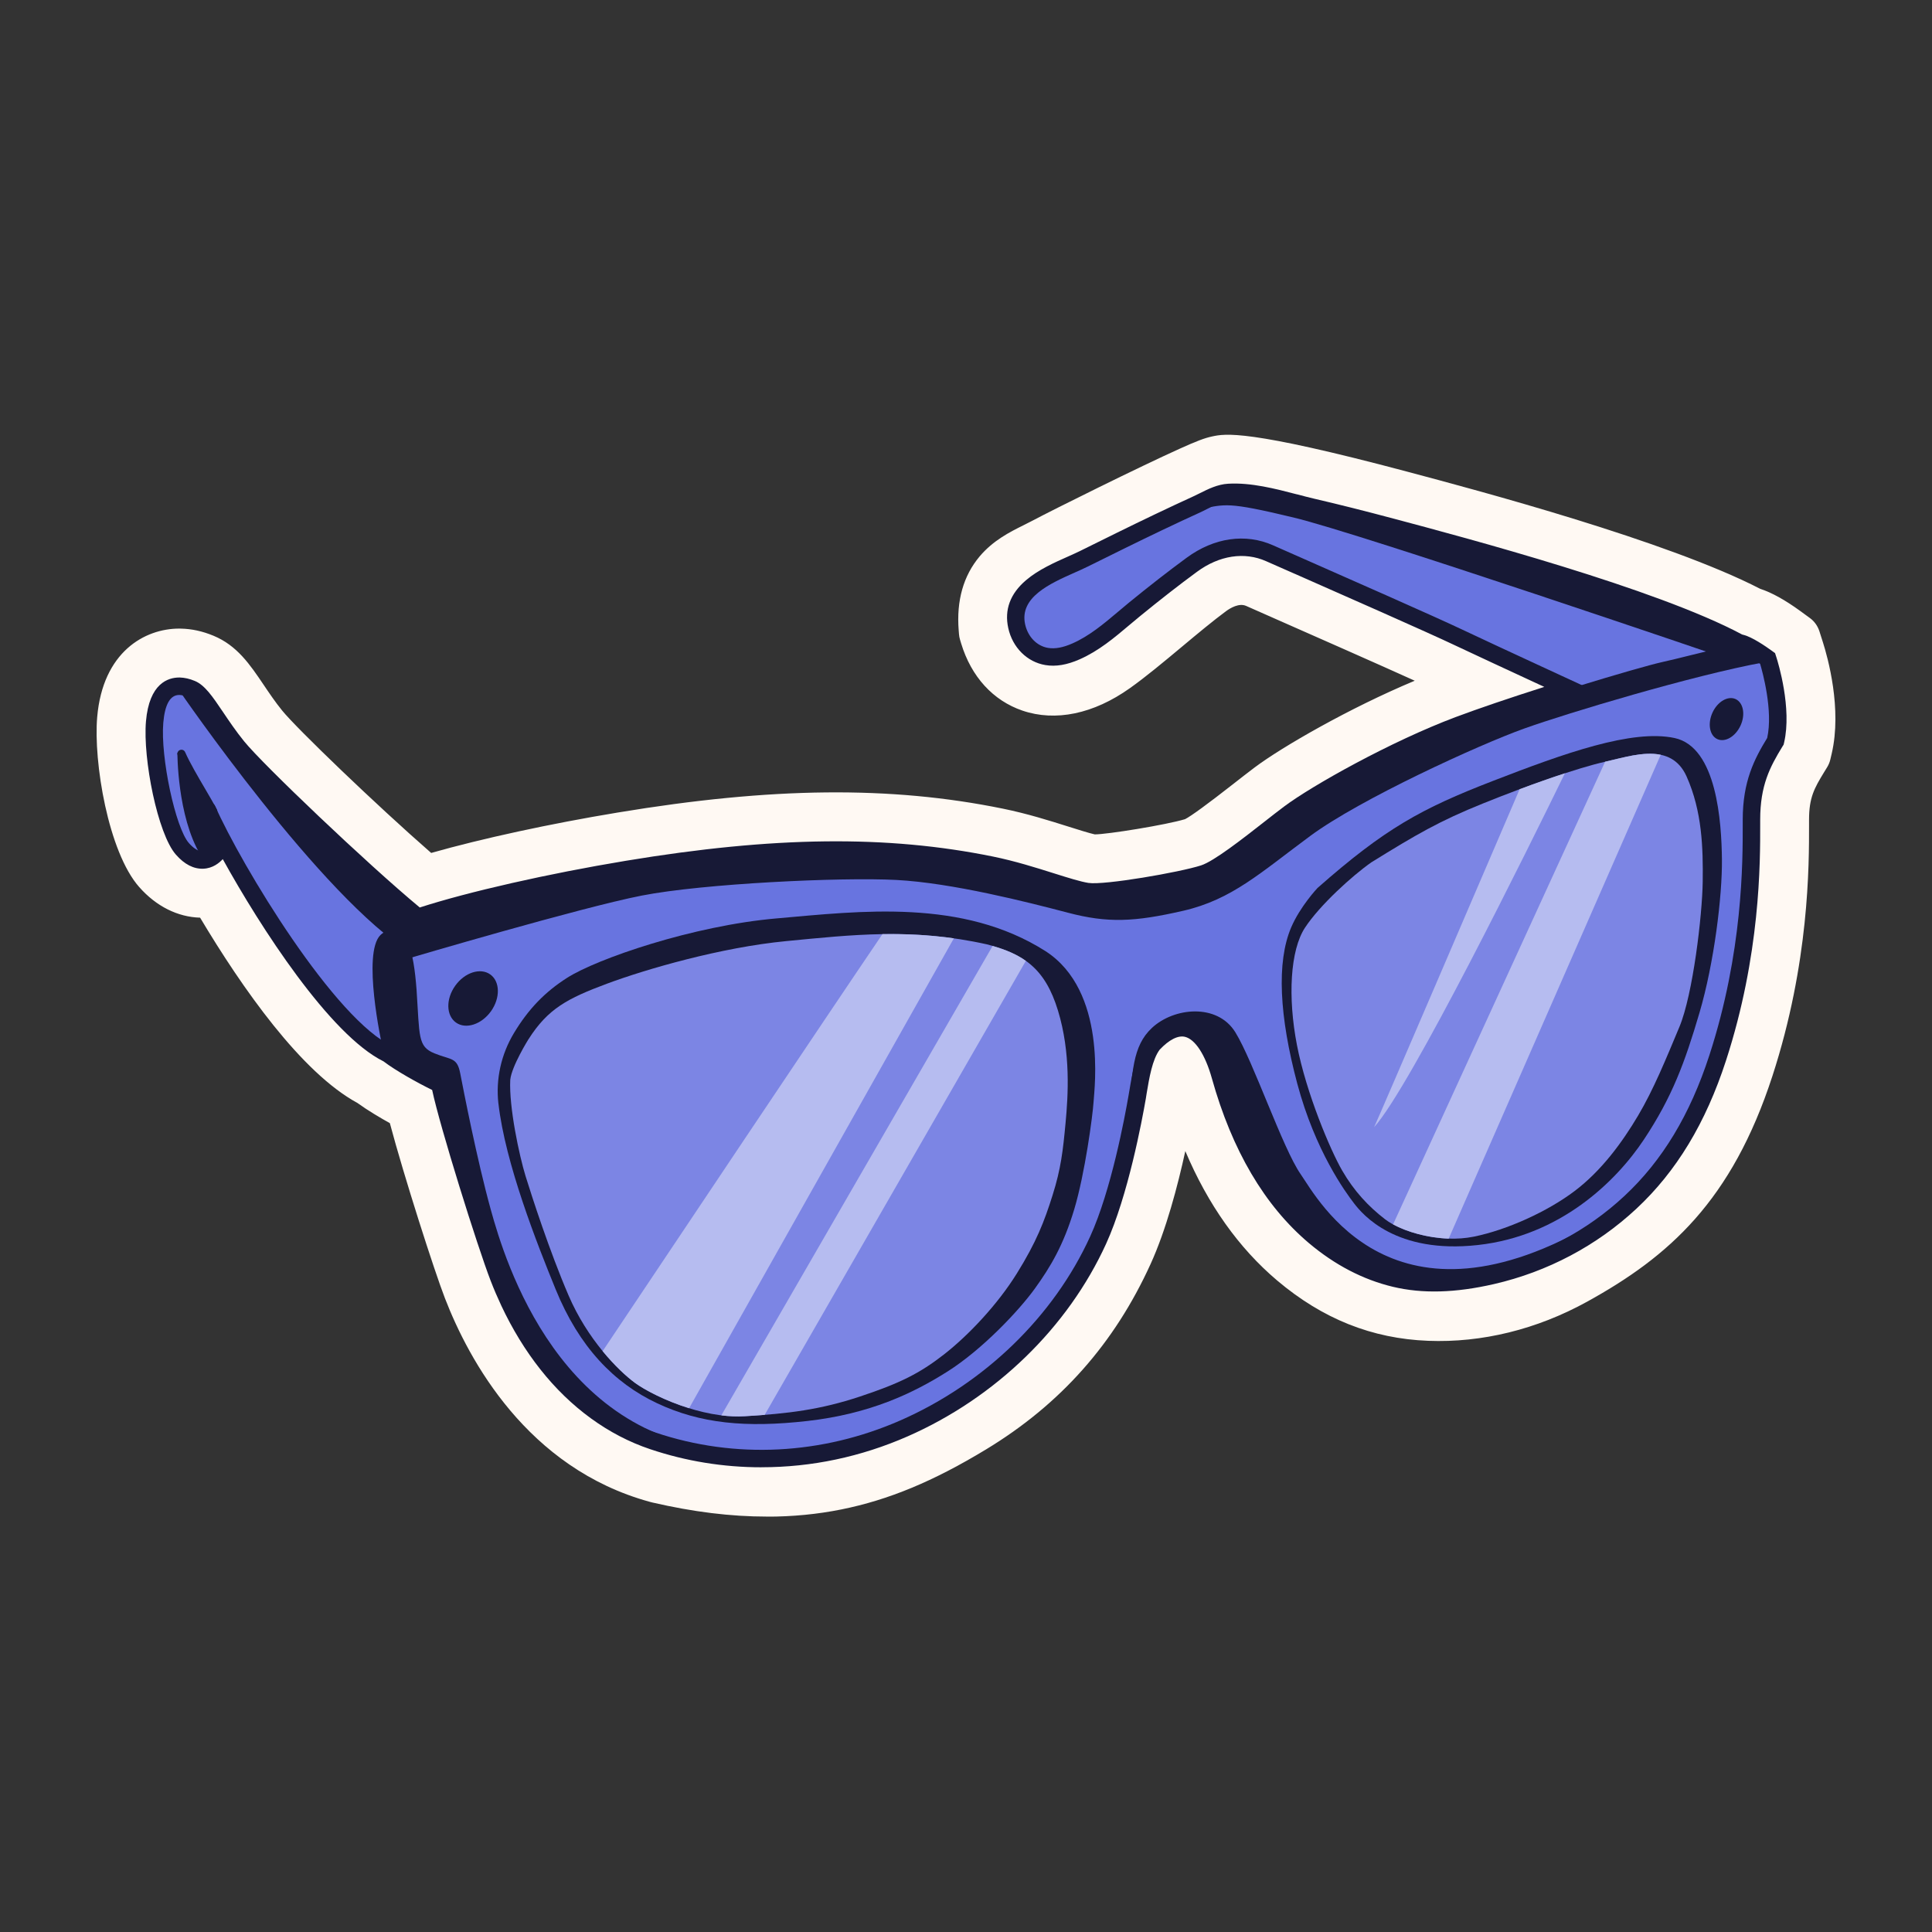 <svg width="56" height="56" viewBox="0 0 56 56" fill="none" xmlns="http://www.w3.org/2000/svg">
<rect x="0" y="0" width="56" height="56" fill="#333333" stroke="none"/>
<g clip-path="url(#clip0_4450_47744)">
<path d="M51.228 19.135L51.217 19.099L51.186 19.077C51.136 19.04 50.683 18.715 50.463 18.665L50.439 18.659L50.421 18.663C47.983 17.333 42.328 15.829 40.342 15.3C37.685 14.594 35.871 14.222 35.485 14.304C35.436 14.315 35.322 14.351 34.891 14.546C33.75 15.06 31.338 16.255 30.727 16.58C30.617 16.638 30.514 16.69 30.414 16.74C29.805 17.044 29.401 17.244 29.471 18.135V18.148L29.476 18.16C29.61 18.603 29.847 18.884 30.18 18.998C30.76 19.195 31.425 18.814 31.769 18.569C32.173 18.284 32.661 17.875 33.18 17.442C33.645 17.053 34.127 16.651 34.532 16.354C35.257 15.82 36.086 15.698 36.805 16.017C36.951 16.082 37.247 16.212 37.63 16.382C38.982 16.978 41.499 18.086 42.275 18.454C42.925 18.763 44.506 19.494 45.513 19.959C44.413 20.3 43.197 20.698 42.287 21.039C40.43 21.736 38.178 22.996 37.382 23.594C37.209 23.724 37.012 23.879 36.801 24.042C36.138 24.562 35.312 25.208 34.894 25.343C34.293 25.537 32.039 25.944 31.505 25.861C31.253 25.822 30.89 25.707 30.468 25.574C29.946 25.409 29.354 25.221 28.728 25.095C25.689 24.473 22.436 24.513 18.179 25.218C15.773 25.617 13.439 26.162 12.108 26.608C10.616 25.389 7.452 22.385 6.861 21.657C6.617 21.355 6.415 21.056 6.237 20.791C5.957 20.376 5.755 20.076 5.54 19.988C5.417 19.937 5.307 19.911 5.204 19.909H5.191C4.912 19.909 4.571 20.089 4.499 20.93C4.406 22.009 4.862 24.096 5.3 24.591C5.493 24.809 5.687 24.914 5.879 24.908C6.098 24.898 6.239 24.741 6.29 24.674C6.359 24.581 6.382 24.394 6.375 24.179C7.366 26.085 9.638 29.757 11.258 30.53C11.604 30.804 12.343 31.211 12.765 31.405C12.895 32.207 14.078 36.003 14.472 37.019C15.048 38.508 16.439 41.123 19.282 41.9H19.286C20.34 42.144 21.314 42.266 22.228 42.266C22.863 42.266 23.468 42.208 24.05 42.09C25.22 41.855 26.345 41.384 27.702 40.561C29.559 39.436 30.903 37.922 31.808 35.934C32.43 34.572 32.83 32.425 32.937 31.799C32.946 31.747 32.955 31.691 32.965 31.635C33.042 31.167 33.139 30.585 33.4 30.247C33.75 29.871 34.099 29.712 34.406 29.787C34.812 29.885 35.16 30.38 35.383 31.181C35.951 33.212 36.867 34.773 38.107 35.82C39.126 36.682 40.221 37.124 41.458 37.172C42.707 37.221 43.994 36.902 45.179 36.249C47.315 35.073 48.75 33.781 49.765 30.659C50.749 27.633 50.745 25.006 50.743 23.884V23.758C50.743 22.7 51.053 22.107 51.428 21.496L51.437 21.479L51.442 21.461C51.661 20.524 51.243 19.191 51.224 19.135L51.228 19.135Z" fill="#171936"/>
<path d="M30.397 17.969C30.435 18.065 30.47 18.106 30.481 18.114C30.552 18.138 30.827 18.095 31.23 17.808C31.604 17.543 32.079 17.147 32.584 16.726C32.623 16.694 32.662 16.661 32.7 16.629C32.02 16.965 31.426 17.264 31.166 17.402C31.045 17.466 30.939 17.52 30.834 17.573C30.677 17.65 30.469 17.754 30.409 17.81C30.405 17.828 30.395 17.876 30.397 17.969H30.397ZM19.515 40.997C20.502 41.224 21.39 41.335 22.231 41.335C22.799 41.335 23.35 41.281 23.87 41.177C24.928 40.965 25.962 40.529 27.222 39.765C28.915 38.74 30.138 37.361 30.964 35.549C31.419 34.547 31.809 32.874 32.022 31.642C32.031 31.592 32.04 31.538 32.048 31.484C32.143 30.913 32.26 30.201 32.666 29.678L32.692 29.644L32.722 29.613C33.512 28.766 34.255 28.791 34.629 28.882C35.16 29.01 35.876 29.469 36.285 30.932C36.802 32.779 37.618 34.184 38.713 35.109C39.578 35.841 40.464 36.201 41.497 36.241C42.577 36.284 43.696 36.004 44.732 35.433C46.71 34.343 47.957 33.214 48.882 30.372C49.819 27.487 49.816 24.964 49.814 23.886V23.759C49.814 22.541 50.171 21.787 50.559 21.137C50.619 20.715 50.522 20.108 50.414 19.678C50.387 19.661 50.361 19.645 50.337 19.631L50.274 19.643L49.977 19.481C47.635 18.205 41.966 16.698 40.103 16.202C39.6 16.068 39.147 15.952 38.738 15.85C40.127 16.462 42.017 17.299 42.678 17.612C43.335 17.924 44.983 18.686 45.907 19.112L48.113 20.131L45.791 20.85C44.525 21.242 43.398 21.619 42.617 21.912C40.864 22.57 38.678 23.791 37.943 24.34C37.779 24.463 37.587 24.614 37.382 24.774L37.378 24.778C36.43 25.52 35.717 26.059 35.182 26.231C34.594 26.421 32.145 26.905 31.363 26.782C31.043 26.733 30.647 26.608 30.19 26.463C29.69 26.306 29.123 26.127 28.546 26.009C25.623 25.412 22.474 25.453 18.334 26.139C16.066 26.515 13.74 27.047 12.406 27.493L11.918 27.657L11.519 27.331C10.314 26.347 7.993 24.183 6.787 22.948L7.204 23.75C8.501 26.242 10.524 29.146 11.662 29.69L11.756 29.735L11.838 29.8C12.1 30.007 12.762 30.378 13.155 30.558L13.607 30.765L13.687 31.256C13.801 31.958 14.944 35.654 15.343 36.683C15.855 38.005 17.078 40.323 19.514 40.997L19.515 40.997ZM22.231 43.2C21.241 43.2 20.21 43.073 19.078 42.811L19.037 42.801C15.801 41.917 14.244 39.011 13.603 37.357C13.275 36.51 12.296 33.436 11.952 32.044C11.559 31.838 11.088 31.567 10.764 31.326C9.086 30.45 7.187 27.484 6.208 25.799C6.114 25.823 6.016 25.837 5.918 25.841C5.584 25.855 5.085 25.756 4.604 25.211C3.896 24.411 3.473 22.001 3.572 20.851C3.721 19.113 4.85 18.978 5.192 18.978C5.203 18.978 5.214 18.978 5.225 18.979C5.445 18.983 5.664 19.031 5.897 19.127C6.372 19.322 6.654 19.741 7.011 20.271C7.179 20.521 7.37 20.803 7.587 21.073C8.086 21.688 10.745 24.226 12.315 25.567C13.772 25.126 15.895 24.655 18.028 24.301C22.403 23.575 25.761 23.539 28.916 24.183C29.59 24.319 30.206 24.514 30.751 24.686C31.099 24.796 31.459 24.91 31.644 24.939C32.057 24.976 34.065 24.633 34.61 24.457C34.889 24.358 35.794 23.65 36.228 23.31L36.232 23.307C36.444 23.141 36.645 22.985 36.824 22.851C37.648 22.233 39.952 20.922 41.962 20.168C42.278 20.049 42.62 19.928 42.966 19.809C42.518 19.6 42.13 19.418 41.877 19.299C41.115 18.937 38.613 17.835 37.269 17.243L37.257 17.238C36.872 17.068 36.575 16.938 36.428 16.872C36.017 16.69 35.541 16.773 35.087 17.107C34.705 17.387 34.235 17.78 33.78 18.159C33.246 18.605 32.743 19.024 32.311 19.331C31.464 19.933 30.6 20.128 29.879 19.882C29.445 19.733 28.868 19.361 28.585 18.433L28.552 18.323L28.543 18.211C28.491 17.546 28.632 17.025 28.975 16.618C29.268 16.271 29.64 16.086 29.999 15.907C30.096 15.859 30.192 15.812 30.291 15.759C30.909 15.43 33.353 14.219 34.509 13.698C34.988 13.482 35.153 13.424 35.29 13.395C35.54 13.342 36.124 13.216 40.582 14.402C42.664 14.957 48.134 16.411 50.731 17.774C50.997 17.849 51.334 18.034 51.734 18.325L52.012 18.527L52.116 18.855C52.203 19.126 52.621 20.535 52.354 21.677L52.315 21.841L52.226 21.986C51.895 22.526 51.678 22.941 51.678 23.761V23.887C51.681 25.053 51.684 27.783 50.655 30.951C49.55 34.351 47.914 35.813 45.632 37.07C44.298 37.804 42.844 38.163 41.425 38.108C39.973 38.052 38.691 37.538 37.508 36.536C36.124 35.366 35.108 33.651 34.489 31.437C34.392 31.089 34.285 30.881 34.21 30.769C34.184 30.789 34.156 30.815 34.123 30.848C34.015 31.029 33.931 31.539 33.888 31.792C33.879 31.85 33.869 31.907 33.859 31.961C33.716 32.799 33.309 34.901 32.661 36.324C31.674 38.488 30.212 40.136 28.189 41.361C26.735 42.243 25.517 42.75 24.236 43.008C23.597 43.136 22.922 43.201 22.231 43.201L22.231 43.2Z" fill="#FFF9F3"/>
<path d="M30.526 18.879C30.428 18.879 30.331 18.865 30.237 18.834C30.17 18.81 30.107 18.779 30.049 18.739C29.897 18.633 29.78 18.473 29.691 18.247C29.658 18.163 29.641 18.076 29.639 17.986C29.635 17.846 29.647 17.727 29.674 17.624C29.709 17.484 29.784 17.357 29.889 17.258C30.021 17.135 30.206 17.038 30.495 16.895C30.595 16.845 30.698 16.794 30.81 16.734C31.08 16.591 31.676 16.29 32.365 15.95C32.709 15.78 33.126 15.895 33.335 16.216C33.545 16.538 33.481 16.966 33.186 17.212L33.069 17.309C32.555 17.739 32.067 18.145 31.67 18.428C31.411 18.611 30.96 18.879 30.527 18.879H30.526ZM19.701 40.263C20.624 40.475 21.451 40.578 22.23 40.578C22.748 40.578 23.249 40.531 23.72 40.436C24.688 40.241 25.647 39.835 26.829 39.118C28.386 38.175 29.513 36.905 30.273 35.235C30.7 34.299 31.079 32.646 31.275 31.514C31.283 31.465 31.292 31.415 31.3 31.362C31.403 30.74 31.545 29.89 32.067 29.215L32.093 29.181C32.108 29.163 32.122 29.146 32.138 29.129L32.167 29.097C33.259 27.926 34.378 28.043 34.808 28.146C35.534 28.322 36.507 28.913 37.015 30.728C37.49 32.428 38.226 33.707 39.201 34.532C39.941 35.157 40.658 35.451 41.526 35.485C42.469 35.522 43.451 35.275 44.366 34.77C46.215 33.752 47.309 32.757 48.16 30.139C49.06 27.368 49.057 24.93 49.055 23.888V23.761C49.055 22.463 49.411 21.612 49.818 20.903C49.823 20.723 49.801 20.482 49.755 20.226L49.613 20.148C49.364 20.014 49.076 19.875 48.757 19.736C48.838 19.867 48.878 20.021 48.867 20.182C48.846 20.495 48.635 20.763 48.336 20.856L46.016 21.576C44.763 21.963 43.65 22.336 42.883 22.623C41.218 23.247 39.08 24.436 38.397 24.948C38.239 25.067 38.05 25.215 37.849 25.372L37.843 25.376C36.802 26.192 36.07 26.741 35.414 26.953C34.882 27.124 32.243 27.689 31.245 27.532C30.867 27.473 30.447 27.34 29.961 27.187C29.477 27.035 28.931 26.862 28.393 26.752C25.565 26.175 22.501 26.217 18.457 26.888C16.225 27.258 13.944 27.778 12.645 28.213L12.158 28.375C11.911 28.459 11.639 28.408 11.438 28.244L11.04 27.918C10.838 27.754 10.61 27.56 10.362 27.346C11.02 28.205 11.611 28.826 11.989 29.005L12.083 29.05C12.134 29.076 12.182 29.105 12.226 29.14L12.308 29.205C12.5 29.356 13.098 29.699 13.472 29.87L13.923 30.078C14.153 30.183 14.315 30.395 14.355 30.644L14.435 31.134C14.534 31.741 15.636 35.338 16.05 36.409C16.51 37.595 17.593 39.67 19.702 40.262L19.701 40.263ZM22.23 42.094C21.331 42.094 20.387 41.978 19.345 41.736C19.334 41.734 19.323 41.732 19.312 41.728C16.556 40.966 15.199 38.411 14.636 36.958C14.252 35.964 13.068 32.176 12.939 31.379L12.924 31.287L12.839 31.248C12.457 31.073 11.714 30.667 11.368 30.395L11.353 30.384L11.336 30.375C9.832 29.657 7.639 26.23 6.531 24.1L6.114 23.299C5.941 22.966 6.038 22.555 6.342 22.335C6.646 22.115 7.066 22.15 7.329 22.419C8.471 23.59 10.76 25.735 11.998 26.745L12.073 26.806L12.165 26.775C13.533 26.317 15.906 25.774 18.209 25.392C22.444 24.69 25.679 24.652 28.695 25.267C29.311 25.392 29.898 25.578 30.415 25.741C30.845 25.877 31.214 25.993 31.48 26.035C32.044 26.123 34.32 25.714 34.948 25.511C35.396 25.367 36.236 24.71 36.91 24.181L36.914 24.177C37.12 24.017 37.316 23.864 37.487 23.735C38.275 23.143 40.507 21.895 42.349 21.203C43.142 20.906 44.286 20.523 45.565 20.126L45.999 19.992L45.586 19.801C44.662 19.375 43.014 18.613 42.351 18.298C41.614 17.948 39.218 16.892 38.431 16.545C38.07 16.386 37.892 15.979 38.019 15.606C38.146 15.234 38.537 15.021 38.919 15.115C39.345 15.222 39.809 15.341 40.296 15.472C42.181 15.973 47.916 17.499 50.337 18.818L50.461 18.885C50.554 18.9 50.644 18.934 50.727 18.983C50.755 19.001 50.786 19.02 50.819 19.04C50.983 19.144 51.1 19.307 51.147 19.495C51.227 19.808 51.4 20.605 51.308 21.247C51.293 21.346 51.26 21.442 51.208 21.528C50.886 22.068 50.571 22.686 50.571 23.761V23.887C50.571 25 50.575 27.608 49.601 30.608C48.603 33.675 47.195 34.944 45.096 36.099C43.939 36.736 42.684 37.048 41.467 37C40.254 36.953 39.223 36.537 38.221 35.69C37.01 34.665 36.112 33.134 35.553 31.137C35.312 30.273 34.92 29.733 34.45 29.62C34.19 29.557 33.775 29.594 33.275 30.131L33.264 30.144C32.977 30.515 32.88 31.097 32.794 31.61C32.785 31.666 32.776 31.721 32.768 31.772C32.66 32.392 32.263 34.522 31.651 35.865C30.761 37.82 29.44 39.309 27.614 40.415C26.275 41.227 25.165 41.692 24.018 41.923C23.448 42.037 22.847 42.095 22.23 42.095L22.23 42.094ZM19.256 42.074C20.329 42.322 21.303 42.443 22.23 42.443C22.871 42.443 23.496 42.382 24.086 42.264C25.276 42.026 26.42 41.547 27.795 40.713C29.683 39.569 31.049 38.03 31.97 36.008C32.583 34.665 32.972 32.64 33.112 31.831C33.121 31.778 33.13 31.723 33.14 31.667C33.235 31.093 33.321 30.71 33.475 30.455C33.505 30.403 33.544 30.354 33.585 30.312C33.633 30.265 33.679 30.222 33.725 30.184C33.762 30.154 33.802 30.127 33.843 30.104C33.973 30.001 34.137 29.94 34.314 29.94H34.315C34.733 29.94 35.073 30.279 35.073 30.698C35.073 30.73 35.071 30.76 35.067 30.791C35.121 30.926 35.173 31.073 35.216 31.232C35.795 33.297 36.729 34.886 37.995 35.956C39.045 36.844 40.176 37.3 41.452 37.349C42.733 37.399 44.052 37.072 45.264 36.405C47.439 35.207 48.899 33.893 49.932 30.716C50.924 27.663 50.92 25.016 50.919 23.887V23.761C50.918 22.746 51.204 22.199 51.578 21.589L51.603 21.548L51.613 21.503C51.84 20.535 51.439 19.229 51.393 19.084L51.365 18.993L51.287 18.936C50.857 18.625 50.624 18.53 50.523 18.502C50.473 18.487 50.424 18.468 50.378 18.444C47.855 17.122 42.428 15.677 40.386 15.134C36.66 14.143 35.693 14.083 35.448 14.136C35.383 14.15 35.258 14.19 34.819 14.388C33.674 14.905 31.257 16.103 30.646 16.427C30.538 16.484 30.437 16.535 30.339 16.583C30.019 16.743 29.747 16.879 29.555 17.106C29.421 17.264 29.25 17.544 29.297 18.151L29.3 18.182L29.309 18.212C29.461 18.711 29.735 19.031 30.123 19.164C30.607 19.33 31.228 19.17 31.871 18.713C32.279 18.424 32.772 18.012 33.294 17.577C33.758 17.19 34.237 16.789 34.637 16.496C35.31 16.001 36.075 15.885 36.735 16.179C36.874 16.241 37.149 16.362 37.507 16.52L37.574 16.548C38.923 17.142 41.43 18.247 42.202 18.613C42.431 18.721 42.795 18.893 43.285 19.121C43.566 19.251 43.739 19.538 43.723 19.847C43.707 20.156 43.505 20.424 43.213 20.525C42.846 20.651 42.514 20.769 42.228 20.876C40.357 21.579 38.084 22.852 37.278 23.456C37.104 23.587 36.908 23.741 36.699 23.904L36.695 23.907C35.622 24.747 35.159 25.067 34.864 25.171L34.842 25.179C34.328 25.345 32.339 25.714 31.659 25.699C31.621 25.7 31.583 25.697 31.545 25.691L31.527 25.689H31.521C31.299 25.652 30.982 25.553 30.522 25.408C29.995 25.242 29.399 25.054 28.766 24.925C25.705 24.3 22.432 24.338 18.152 25.048C16.07 25.393 13.969 25.858 12.534 26.292C12.288 26.367 12.02 26.31 11.823 26.143C10.254 24.803 7.549 22.227 6.999 21.549C6.761 21.254 6.56 20.959 6.384 20.697C6.056 20.211 5.859 19.931 5.608 19.828C5.463 19.769 5.336 19.74 5.21 19.736H5.193C4.845 19.736 4.412 19.941 4.327 20.916C4.237 21.962 4.666 24.138 5.172 24.709C5.4 24.967 5.642 25.093 5.889 25.084C5.932 25.082 5.977 25.076 6.021 25.064C6.349 24.981 6.694 25.125 6.864 25.418C8.463 28.17 10.013 30.08 11.116 30.655C11.15 30.673 11.183 30.695 11.216 30.718C11.463 30.902 11.87 31.148 12.303 31.373C12.497 31.474 12.636 31.652 12.689 31.862C13.021 33.206 13.993 36.262 14.311 37.083C14.899 38.602 16.32 41.269 19.231 42.068L19.256 42.074H19.256ZM22.23 43.959C21.183 43.959 20.096 43.825 18.906 43.55L18.892 43.546L18.851 43.536L18.837 43.532C15.28 42.56 13.588 39.418 12.897 37.631C12.588 36.834 11.708 34.089 11.3 32.555C11.026 32.403 10.661 32.188 10.36 31.97C8.734 31.087 7.026 28.652 5.8 26.599C5.15 26.581 4.528 26.27 4.036 25.713C3.135 24.695 2.706 22.074 2.817 20.786C2.98 18.892 4.198 18.22 5.193 18.22C5.209 18.22 5.225 18.221 5.241 18.221C5.556 18.227 5.865 18.294 6.185 18.426C6.872 18.709 7.245 19.262 7.64 19.847C7.8 20.084 7.98 20.352 8.178 20.595C8.598 21.114 10.913 23.34 12.498 24.723C13.964 24.306 15.945 23.876 17.904 23.552C22.375 22.81 25.817 22.776 29.068 23.439C29.779 23.584 30.416 23.785 30.977 23.962C31.234 24.043 31.576 24.151 31.732 24.185H31.734C32.099 24.185 33.81 23.908 34.349 23.744C34.519 23.659 34.994 23.313 35.761 22.713L35.767 22.708C35.97 22.549 36.182 22.384 36.369 22.243C37.155 21.654 39.103 20.527 41.007 19.731C39.955 19.254 38.069 18.424 36.966 17.937L36.896 17.906C36.538 17.748 36.26 17.626 36.12 17.563C35.917 17.473 35.667 17.62 35.535 17.717C35.173 17.984 34.712 18.367 34.267 18.739C33.721 19.195 33.206 19.624 32.749 19.948C31.699 20.694 30.593 20.925 29.634 20.597C28.784 20.306 28.153 19.616 27.86 18.652L27.827 18.542C27.811 18.49 27.801 18.436 27.797 18.382L27.788 18.269C27.72 17.408 27.925 16.688 28.395 16.128C28.79 15.661 29.273 15.42 29.661 15.227C29.756 15.179 29.846 15.135 29.936 15.087C30.56 14.756 33.029 13.531 34.197 13.005C34.685 12.785 34.912 12.698 35.132 12.651C35.51 12.57 36.143 12.435 40.777 13.668C42.848 14.219 48.324 15.677 51.02 17.067C51.357 17.177 51.737 17.388 52.18 17.709L52.458 17.912C52.589 18.006 52.685 18.141 52.736 18.296L52.84 18.623C52.976 19.051 53.397 20.546 53.092 21.848L53.053 22.014C53.035 22.092 53.004 22.168 52.961 22.238L52.872 22.383C52.586 22.85 52.436 23.123 52.436 23.76V23.886C52.438 25.088 52.442 27.903 51.376 31.184C50.197 34.81 48.373 36.424 45.998 37.733C44.544 38.534 42.953 38.925 41.395 38.864C39.768 38.801 38.336 38.229 37.018 37.115C35.904 36.172 35.013 34.916 34.357 33.365C34.137 34.372 33.801 35.65 33.35 36.639C32.299 38.947 30.739 40.704 28.581 42.012C27.05 42.94 25.756 43.476 24.386 43.752C23.697 43.891 22.972 43.961 22.231 43.961L22.23 43.959Z" fill="#FFF9F3"/>
<path d="M51.228 19.137L51.217 19.101L51.186 19.079C51.136 19.041 50.684 18.716 50.463 18.667L50.439 18.661L50.422 18.665C47.983 17.335 42.328 15.831 40.342 15.302C39.459 15.067 38.724 14.883 38.027 14.721C37.865 14.682 37.697 14.639 37.52 14.594C36.915 14.436 36.228 14.257 35.61 14.294C35.358 14.309 35.122 14.427 34.893 14.543C34.826 14.576 34.761 14.609 34.698 14.637C34.35 14.797 33.985 14.968 33.584 15.159C32.862 15.504 32.135 15.864 31.43 16.213L31.419 16.219C31.313 16.272 31.19 16.325 31.061 16.384C30.307 16.719 29.275 17.178 29.487 18.149C29.587 18.602 29.923 18.941 30.342 19.011C30.59 19.052 30.865 19.004 31.18 18.864C31.703 18.635 32.136 18.267 32.556 17.913C32.655 17.829 32.756 17.743 32.856 17.662C33.46 17.168 34.009 16.74 34.534 16.355C35.258 15.821 36.087 15.699 36.806 16.018C36.953 16.083 37.249 16.213 37.632 16.383C38.984 16.979 41.5 18.087 42.276 18.455C42.927 18.764 44.507 19.494 45.514 19.96C44.414 20.301 43.198 20.699 42.289 21.04C40.431 21.737 38.179 22.997 37.383 23.595C37.211 23.725 37.013 23.88 36.803 24.043C36.14 24.563 35.313 25.209 34.895 25.344C34.294 25.538 32.041 25.945 31.507 25.862C31.255 25.823 30.891 25.708 30.47 25.575C29.948 25.41 29.355 25.222 28.729 25.096C25.691 24.474 22.438 24.514 18.181 25.219C15.774 25.618 13.44 26.163 12.109 26.608C10.617 25.39 7.453 22.386 6.863 21.658C6.619 21.356 6.417 21.057 6.239 20.792C5.958 20.377 5.757 20.077 5.542 19.989C5.418 19.938 5.308 19.912 5.205 19.91H5.192C4.914 19.91 4.573 20.09 4.5 20.93C4.408 22.01 4.864 24.097 5.302 24.591C5.494 24.81 5.688 24.915 5.881 24.909C6.1 24.899 6.241 24.742 6.291 24.675C6.361 24.582 6.383 24.395 6.376 24.18C7.368 26.086 9.639 29.758 11.26 30.531C11.606 30.805 12.344 31.212 12.767 31.406C12.897 32.208 14.08 36.004 14.473 37.02C14.567 37.263 14.669 37.503 14.777 37.732C15.088 38.391 15.455 38.993 15.872 39.519C16.717 40.588 17.775 41.359 18.931 41.746C19.948 42.087 21.007 42.257 22.071 42.257C23.468 42.257 24.872 41.964 26.196 41.383C28.685 40.29 30.732 38.304 31.811 35.935C32.431 34.573 32.833 32.426 32.939 31.8C32.949 31.747 32.957 31.692 32.967 31.636C33.045 31.168 33.142 30.586 33.403 30.248C33.753 29.872 34.102 29.712 34.409 29.788C34.815 29.886 35.163 30.381 35.386 31.182C35.954 33.212 36.87 34.774 38.109 35.821C38.827 36.428 39.609 36.836 40.433 37.033C41.245 37.227 42.165 37.201 43.242 36.953C44.745 36.608 46.13 35.876 47.245 34.834C48.371 33.786 49.195 32.42 49.767 30.66C50.752 27.633 50.748 25.007 50.746 23.884V23.758C50.746 22.7 51.056 22.108 51.431 21.496L51.44 21.48L51.445 21.462C51.664 20.524 51.246 19.191 51.227 19.135L51.228 19.137Z" fill="#171936"/>
<path d="M6.063 22.989L6.618 24.054C7.72 26.171 9.896 29.579 11.378 30.286L11.405 30.299L11.428 30.317C11.74 30.563 12.443 30.957 12.88 31.159L13.012 31.219L13.035 31.362C13.164 32.155 14.344 35.93 14.727 36.921C14.82 37.159 14.919 37.392 15.024 37.616C15.326 38.256 15.683 38.84 16.085 39.35C16.898 40.379 17.912 41.117 19.017 41.489C20 41.818 21.027 41.986 22.07 41.986C23.449 41.986 24.8 41.7 26.087 41.134C28.515 40.067 30.511 38.131 31.564 35.823C32.171 34.492 32.566 32.372 32.672 31.755C32.681 31.703 32.69 31.649 32.7 31.593C32.782 31.094 32.885 30.474 33.188 30.083L33.204 30.064C33.737 29.493 34.188 29.455 34.473 29.524C34.987 29.649 35.393 30.198 35.648 31.11C36.201 33.087 37.089 34.602 38.285 35.614C38.97 36.195 39.714 36.583 40.496 36.77C41.267 36.953 42.146 36.928 43.181 36.69C44.637 36.355 45.979 35.645 47.06 34.637C48.151 33.62 48.951 32.292 49.509 30.577C50.479 27.592 50.476 24.994 50.474 23.886V23.759C50.474 22.644 50.809 21.994 51.187 21.376C51.355 20.607 51.055 19.509 50.985 19.267C50.766 19.111 50.539 18.977 50.432 18.938L50.379 18.949L50.292 18.902C47.882 17.588 42.156 16.064 40.273 15.564C39.392 15.329 38.66 15.146 37.967 14.984C37.803 14.947 37.636 14.902 37.459 14.857H37.453C36.868 14.703 36.203 14.53 35.628 14.563C35.432 14.575 35.23 14.676 35.017 14.784C34.95 14.818 34.881 14.852 34.812 14.884C34.465 15.041 34.101 15.212 33.702 15.402C32.985 15.745 32.259 16.104 31.559 16.452L31.542 16.46C31.431 16.515 31.306 16.57 31.174 16.629C30.306 17.015 29.602 17.391 29.755 18.088C29.831 18.433 30.079 18.689 30.388 18.741C30.581 18.774 30.805 18.732 31.073 18.614C31.557 18.4 31.976 18.045 32.382 17.704C32.483 17.619 32.584 17.533 32.686 17.451C33.293 16.954 33.846 16.523 34.374 16.135C35.18 15.542 36.107 15.409 36.917 15.769C37.064 15.835 37.36 15.966 37.743 16.134L37.754 16.139C39.104 16.733 41.617 17.839 42.394 18.209C43.021 18.508 44.5 19.192 45.629 19.713L46.273 20.009L45.596 20.219C44.317 20.615 43.177 20.997 42.386 21.294C40.551 21.983 38.331 23.225 37.547 23.812C37.378 23.94 37.183 24.093 36.976 24.255L36.972 24.258C36.256 24.819 35.444 25.453 34.981 25.603C34.402 25.79 32.088 26.227 31.466 26.131C31.194 26.087 30.821 25.97 30.389 25.834C29.873 25.672 29.288 25.486 28.676 25.362C25.672 24.749 22.449 24.788 18.226 25.488C15.926 25.87 13.56 26.412 12.196 26.868L12.053 26.915L11.937 26.82C10.496 25.644 7.285 22.611 6.652 21.829C6.401 21.519 6.195 21.214 6.013 20.946C5.789 20.611 5.577 20.298 5.438 20.241C5.347 20.203 5.269 20.184 5.201 20.183H5.193C4.899 20.183 4.802 20.602 4.771 20.954C4.681 22.012 5.149 24.009 5.506 24.413C5.599 24.518 5.737 24.643 5.87 24.637C5.975 24.633 6.052 24.541 6.073 24.512C6.073 24.512 6.114 24.439 6.105 24.19L6.064 22.989L6.063 22.989ZM22.07 42.53C20.967 42.53 19.882 42.354 18.845 42.005C17.638 41.601 16.536 40.8 15.659 39.688C15.23 39.145 14.851 38.526 14.532 37.848C14.422 37.613 14.316 37.368 14.22 37.118C13.84 36.136 12.749 32.652 12.526 31.593C12.107 31.389 11.465 31.031 11.116 30.764C9.561 29.995 7.548 26.877 6.457 24.902C6.356 25.012 6.168 25.169 5.893 25.18C5.615 25.191 5.347 25.055 5.1 24.773C4.57 24.175 4.138 21.994 4.231 20.908C4.326 19.804 4.875 19.638 5.194 19.638H5.214C5.35 19.642 5.492 19.673 5.646 19.737C5.936 19.857 6.158 20.185 6.465 20.64C6.641 20.901 6.839 21.195 7.076 21.487C7.619 22.158 10.631 25.029 12.167 26.304C13.573 25.849 15.89 25.323 18.137 24.951C22.429 24.239 25.713 24.202 28.785 24.828C29.425 24.959 30.024 25.148 30.553 25.315C30.963 25.444 31.319 25.556 31.55 25.592C32.002 25.663 34.197 25.284 34.813 25.084C35.185 24.965 36.025 24.308 36.636 23.829L36.641 23.825C36.85 23.661 37.047 23.507 37.221 23.377C38.031 22.77 40.316 21.489 42.195 20.784C42.854 20.537 43.749 20.233 44.762 19.91C43.765 19.448 42.678 18.945 42.162 18.7C41.391 18.333 38.883 17.229 37.537 16.635L37.526 16.631C37.141 16.462 36.845 16.331 36.698 16.266C36.071 15.987 35.342 16.098 34.698 16.572C34.176 16.955 33.632 17.38 33.031 17.871C32.933 17.951 32.834 18.035 32.737 18.116C32.299 18.486 31.851 18.865 31.294 19.111C30.927 19.273 30.602 19.328 30.3 19.277C29.771 19.189 29.348 18.768 29.225 18.205C29.108 17.675 29.281 17.209 29.738 16.819C30.093 16.515 30.57 16.303 30.953 16.133C31.081 16.075 31.201 16.023 31.301 15.973L31.319 15.964C32.021 15.616 32.748 15.256 33.468 14.912C33.872 14.719 34.237 14.549 34.589 14.388C34.647 14.362 34.708 14.331 34.774 14.298C35.015 14.177 35.29 14.039 35.598 14.021C36.259 13.982 36.967 14.166 37.592 14.329H37.598C37.771 14.375 37.935 14.418 38.093 14.455C38.79 14.617 39.529 14.802 40.415 15.038C42.497 15.593 48 17.056 50.497 18.392L50.527 18.4C50.78 18.458 51.186 18.739 51.349 18.857L51.451 18.931L51.49 19.053C51.538 19.201 51.945 20.531 51.713 21.524L51.699 21.584L51.665 21.638C51.299 22.236 51.02 22.77 51.02 23.759V23.885C51.022 25.02 51.025 27.677 50.028 30.744C49.441 32.55 48.592 33.954 47.433 35.034C46.282 36.108 44.855 36.863 43.306 37.219C42.185 37.477 41.226 37.503 40.372 37.298C39.507 37.091 38.688 36.664 37.936 36.029C36.655 34.946 35.71 33.341 35.127 31.257C34.936 30.574 34.644 30.125 34.347 30.053C34.146 30.004 33.886 30.137 33.614 30.425C33.4 30.71 33.311 31.248 33.238 31.682C33.23 31.738 33.22 31.794 33.212 31.846C33.102 32.481 32.696 34.657 32.062 36.049C30.955 38.477 28.859 40.513 26.31 41.633C24.954 42.228 23.528 42.529 22.074 42.529L22.07 42.53Z" fill="#171936"/>
<path d="M29.589 18.127C29.514 17.181 29.986 17.107 30.783 16.684C31.415 16.348 33.81 15.162 34.94 14.654C35.232 14.522 35.439 14.435 35.51 14.42C35.859 14.345 37.6 14.694 40.312 15.416C43.024 16.137 49.244 17.829 51.01 19.172C50.935 20.466 50.836 21.013 50.836 21.013L46.456 20.267C46.456 20.267 43.322 18.824 42.327 18.351C41.331 17.878 37.525 16.212 36.852 15.913C36.181 15.615 35.31 15.639 34.464 16.261C33.617 16.884 32.474 17.928 31.702 18.475C30.931 19.023 29.935 19.272 29.587 18.127H29.589Z" fill="#6874E0"/>
<path d="M46.492 20.153L50.738 20.877C50.769 20.662 50.835 20.133 50.89 19.227C48.998 17.846 42.447 16.103 40.281 15.527C39.401 15.292 38.668 15.108 37.974 14.947C37.808 14.908 37.64 14.864 37.461 14.817C36.843 14.657 36.205 14.491 35.624 14.525C35.419 14.537 35.205 14.645 34.997 14.749C34.931 14.783 34.861 14.819 34.795 14.849C34.447 15.007 34.083 15.177 33.683 15.368C32.961 15.713 32.232 16.074 31.526 16.424L31.521 16.426C31.411 16.481 31.286 16.536 31.154 16.595C30.436 16.914 29.541 17.312 29.714 18.098C29.794 18.458 30.053 18.726 30.379 18.78C30.581 18.813 30.812 18.771 31.085 18.65C31.576 18.434 31.997 18.078 32.405 17.734C32.504 17.65 32.606 17.564 32.707 17.481C33.314 16.985 33.867 16.555 34.395 16.167C35.189 15.583 36.101 15.451 36.9 15.806C37.046 15.871 37.343 16.001 37.727 16.171C39.079 16.767 41.596 17.875 42.375 18.245C43.325 18.696 46.261 20.048 46.49 20.154L46.492 20.153ZM50.929 21.147L46.421 20.378L46.407 20.371C46.376 20.357 43.26 18.923 42.275 18.455C41.5 18.086 38.984 16.979 37.634 16.384C37.249 16.215 36.951 16.083 36.805 16.018C36.086 15.699 35.257 15.821 34.532 16.355C34.007 16.741 33.459 17.168 32.854 17.662C32.755 17.743 32.653 17.83 32.555 17.912C32.134 18.267 31.701 18.635 31.179 18.864C30.863 19.004 30.589 19.052 30.341 19.011C29.922 18.941 29.585 18.602 29.486 18.149C29.273 17.178 30.305 16.719 31.06 16.384C31.189 16.325 31.312 16.271 31.418 16.218L31.422 16.216C32.129 15.866 32.859 15.505 33.583 15.159C33.983 14.968 34.347 14.797 34.698 14.637C34.76 14.609 34.824 14.576 34.892 14.543C35.121 14.427 35.357 14.308 35.609 14.294C36.227 14.257 36.913 14.436 37.518 14.592C37.696 14.639 37.863 14.682 38.026 14.72C38.723 14.882 39.458 15.067 40.34 15.301C42.537 15.886 49.219 17.664 51.079 19.079L51.128 19.116L51.126 19.178C51.051 20.463 50.953 21.01 50.949 21.033L50.928 21.147L50.929 21.147Z" fill="#171936"/>
<path d="M51.01 19.172C49.243 17.828 43.023 16.137 40.311 15.415C37.6 14.694 35.858 14.346 35.51 14.42C35.438 14.435 35.231 14.522 34.94 14.653C34.888 14.677 34.834 14.701 34.778 14.727L34.799 14.744C35.547 14.626 35.527 14.528 37.492 15C39.458 15.471 49.993 19.069 49.993 19.069L50.013 20.503L50.367 20.621L50.754 20.759L50.87 20.781C50.906 20.511 50.963 19.991 51.01 19.172H51.01Z" fill="#171936"/>
<path d="M12.269 26.887C10.886 25.81 7.384 22.486 6.773 21.732C6.162 20.978 5.802 20.224 5.497 20.097C5.41 20.062 5.307 20.03 5.203 20.027C4.945 20.023 4.681 20.199 4.617 20.941C4.527 21.984 4.976 24.049 5.39 24.516C5.802 24.983 6.09 24.75 6.198 24.607C6.306 24.463 6.269 23.851 6.126 23.402C6.88 25.109 9.737 29.887 11.479 30.498C11.874 29.186 12.269 26.887 12.269 26.887V26.887Z" fill="#6874E0"/>
<path d="M6.126 23.286C6.171 23.286 6.213 23.311 6.232 23.355C7.002 25.094 9.719 29.593 11.403 30.341C11.742 29.167 12.076 27.313 12.142 26.936C10.732 25.821 7.301 22.571 6.682 21.805C6.432 21.496 6.226 21.192 6.045 20.922C5.807 20.57 5.602 20.266 5.453 20.205C5.356 20.166 5.274 20.146 5.201 20.144H5.193C4.934 20.144 4.778 20.416 4.733 20.952C4.648 21.943 5.085 23.997 5.476 24.438C5.618 24.598 5.755 24.68 5.871 24.676C5.989 24.671 6.074 24.576 6.104 24.536C6.165 24.454 6.169 23.922 6.014 23.437C5.995 23.378 6.025 23.314 6.084 23.292C6.097 23.288 6.111 23.286 6.125 23.286H6.126ZM11.479 30.613C11.466 30.613 11.453 30.611 11.44 30.607C9.812 30.036 7.405 26.158 6.377 24.18C6.383 24.395 6.362 24.582 6.291 24.675C6.241 24.742 6.1 24.899 5.881 24.909C5.689 24.917 5.494 24.81 5.302 24.592C4.864 24.098 4.408 22.01 4.5 20.93C4.574 20.077 4.924 19.903 5.206 19.91C5.308 19.912 5.418 19.938 5.542 19.989C5.757 20.077 5.959 20.376 6.239 20.792C6.417 21.057 6.62 21.356 6.864 21.658C7.487 22.427 10.976 25.73 12.341 26.794C12.375 26.82 12.391 26.863 12.384 26.906C12.38 26.93 11.983 29.228 11.591 30.53C11.582 30.561 11.561 30.586 11.532 30.6C11.516 30.609 11.498 30.613 11.48 30.613H11.479Z" fill="#171936"/>
<path d="M6.172 23.477C5.895 22.993 5.232 21.845 5.232 21.845L5.142 21.816C5.142 21.816 5.133 23.656 5.816 24.788C6.001 24.81 6.132 24.69 6.197 24.604C6.305 24.461 6.268 23.849 6.125 23.4C6.146 23.449 6.169 23.499 6.194 23.552C6.18 23.506 6.171 23.477 6.171 23.477L6.172 23.477Z" fill="#171936"/>
<path d="M6.774 21.732C6.163 20.978 5.803 20.224 5.497 20.097C5.411 20.062 5.308 20.03 5.204 20.027C5.204 20.027 9.322 26.036 11.917 27.622L12.163 27.475C12.229 27.118 12.269 26.887 12.269 26.887C10.886 25.81 7.384 22.486 6.773 21.732H6.774Z" fill="#171936"/>
<path d="M51.117 19.171C51.117 19.171 51.546 20.518 51.331 21.436C50.96 22.041 50.628 22.665 50.628 23.759C50.628 24.853 50.725 27.528 49.71 30.652C48.695 33.775 47.187 35.014 45.125 36.149C44.015 36.76 42.736 37.107 41.464 37.058C40.212 37.009 39.136 36.537 38.184 35.733C36.806 34.567 35.977 32.865 35.498 31.152C35.074 29.641 34.223 29.196 33.314 30.174C32.999 30.576 32.912 31.275 32.824 31.781C32.737 32.288 32.334 34.507 31.704 35.887C31.075 37.267 29.95 39.066 27.643 40.464C25.337 41.861 23.087 42.662 19.313 41.788C16.308 40.967 15 38.061 14.581 36.978C14.161 35.895 12.933 31.929 12.872 31.327C12.384 31.111 11.369 30.541 11.195 30.314C11.003 29.441 10.724 27.571 11.108 27.187C11.492 26.802 14.542 25.941 18.199 25.334C21.856 24.728 25.299 24.514 28.706 25.21C29.848 25.441 30.918 25.887 31.488 25.976C32.06 26.065 34.361 25.639 34.931 25.454C35.502 25.271 36.717 24.24 37.452 23.687C38.188 23.136 40.415 21.866 42.329 21.148C44.243 20.43 47.53 19.454 48.193 19.306C48.855 19.159 49.608 18.943 50.437 18.777C50.64 18.823 51.117 19.17 51.117 19.17V19.171Z" fill="#6874E0"/>
<path d="M11.303 30.26C11.498 30.473 12.433 31.003 12.92 31.219L12.983 31.247L12.989 31.314C13.047 31.884 14.245 35.784 14.691 36.935C14.784 37.174 14.883 37.409 14.989 37.633C15.291 38.275 15.65 38.861 16.055 39.374C16.873 40.408 17.893 41.152 19.006 41.525C21.304 42.297 23.825 42.17 26.103 41.169C28.54 40.099 30.544 38.156 31.6 35.838C32.209 34.502 32.604 32.379 32.71 31.761C32.72 31.708 32.728 31.653 32.738 31.598C32.821 31.102 32.923 30.485 33.224 30.101L33.23 30.093C33.752 29.532 34.189 29.494 34.465 29.561C34.964 29.682 35.361 30.221 35.611 31.119C36.167 33.105 37.059 34.627 38.261 35.643C38.952 36.226 39.701 36.618 40.488 36.806C41.264 36.991 42.149 36.965 43.192 36.726C44.654 36.39 46.001 35.677 47.088 34.663C48.183 33.642 48.988 32.309 49.547 30.587C50.519 27.597 50.515 24.995 50.514 23.885V23.757C50.514 22.65 50.848 22.004 51.223 21.39C51.4 20.596 51.083 19.459 51.018 19.241C50.846 19.119 50.569 18.939 50.435 18.896C49.95 18.995 49.497 19.108 49.059 19.217C48.764 19.29 48.486 19.359 48.221 19.418C47.582 19.56 44.291 20.535 42.371 21.255C40.397 21.996 38.2 23.272 37.524 23.779C37.354 23.907 37.157 24.06 36.948 24.224C36.235 24.782 35.426 25.416 34.969 25.563C34.408 25.744 32.076 26.183 31.472 26.09C31.203 26.048 30.831 25.93 30.401 25.794C29.884 25.632 29.298 25.446 28.684 25.321C25.675 24.706 22.449 24.746 18.22 25.447C14.351 26.089 11.52 26.939 11.193 27.266C10.887 27.571 11.074 29.189 11.305 30.258L11.303 30.26ZM22.07 42.257C21.007 42.257 19.947 42.088 18.931 41.746C17.775 41.359 16.717 40.588 15.872 39.519C15.455 38.992 15.088 38.391 14.777 37.732C14.67 37.503 14.567 37.264 14.473 37.02C14.08 36.004 12.896 32.208 12.766 31.406C12.258 31.172 11.293 30.63 11.103 30.384L11.088 30.364L11.082 30.338C11.058 30.228 10.494 27.635 11.026 27.104C11.479 26.65 14.755 25.788 18.18 25.219C22.437 24.513 25.691 24.476 28.728 25.096C29.354 25.222 29.946 25.409 30.469 25.575C30.89 25.708 31.255 25.823 31.506 25.862C32.04 25.945 34.294 25.538 34.895 25.344C35.313 25.209 36.139 24.562 36.802 24.043C37.012 23.879 37.21 23.724 37.382 23.595C38.179 22.997 40.431 21.736 42.288 21.04C44.217 20.317 47.525 19.336 48.168 19.193C48.431 19.135 48.707 19.066 49.001 18.993C49.45 18.881 49.914 18.764 50.413 18.665L50.438 18.66L50.462 18.666C50.683 18.716 51.134 19.04 51.185 19.078L51.216 19.1L51.227 19.136C51.245 19.193 51.664 20.525 51.445 21.463L51.441 21.481L51.43 21.498C51.055 22.109 50.745 22.702 50.745 23.759V23.885C50.747 25.008 50.751 27.635 49.767 30.661C49.194 32.421 48.37 33.787 47.244 34.836C46.128 35.877 44.744 36.611 43.242 36.955C42.164 37.203 41.245 37.229 40.432 37.034C39.609 36.837 38.827 36.429 38.109 35.822C36.869 34.775 35.953 33.214 35.385 31.184C35.161 30.383 34.814 29.888 34.408 29.789C34.101 29.714 33.752 29.873 33.402 30.249C33.141 30.587 33.044 31.169 32.966 31.637C32.957 31.694 32.949 31.748 32.939 31.801C32.831 32.427 32.431 34.574 31.81 35.937C30.731 38.306 28.684 40.291 26.195 41.384C24.871 41.966 23.467 42.259 22.07 42.259L22.07 42.257Z" fill="#171936"/>
<path d="M50.451 21.029C50.304 21.35 50.004 21.526 49.779 21.424C49.554 21.322 49.491 20.979 49.636 20.658C49.781 20.338 50.083 20.161 50.307 20.263C50.532 20.367 50.597 20.71 50.451 21.029Z" fill="#171936"/>
<path d="M14.232 29.311C13.957 29.695 13.502 29.843 13.216 29.639C12.93 29.434 12.92 28.957 13.195 28.572C13.469 28.187 13.923 28.041 14.21 28.244C14.496 28.448 14.505 28.926 14.232 29.311Z" fill="#171936"/>
<path d="M34.297 26.399C35.714 26.073 36.545 25.288 37.98 24.229C39.414 23.169 42.857 21.591 44.178 21.118C45.46 20.66 49.074 19.575 51.126 19.198C51.121 19.181 51.117 19.17 51.117 19.17C51.117 19.17 50.64 18.824 50.437 18.777C49.61 18.943 48.856 19.158 48.194 19.306C47.531 19.453 44.243 20.43 42.33 21.148C40.416 21.866 38.189 23.136 37.453 23.687C36.717 24.24 35.502 25.271 34.932 25.454C34.361 25.638 32.06 26.065 31.489 25.976C30.919 25.887 29.848 25.441 28.706 25.21C25.3 24.514 21.857 24.728 18.199 25.334C14.873 25.887 12.05 26.648 11.277 27.071C11.597 27.404 11.858 27.775 11.858 27.775C11.858 27.775 16.824 26.307 18.601 25.959C20.379 25.611 24.37 25.421 25.984 25.506C27.598 25.591 29.788 26.149 30.949 26.454C32.111 26.76 32.878 26.724 34.297 26.399Z" fill="#171936"/>
<path d="M22.682 42.143C22.362 42.101 21.954 42.069 21.445 42.054C16.232 41.899 14.637 36.549 14.228 35.071C13.819 33.593 13.432 31.585 13.34 31.112C13.248 30.639 13.081 30.73 12.593 30.532C12.104 30.334 12.165 30.044 12.074 28.685C11.989 27.577 11.805 26.706 11.135 27.164C11.126 27.172 11.116 27.18 11.108 27.188C10.724 27.572 11.003 29.442 11.195 30.315C11.37 30.542 12.384 31.112 12.872 31.328C12.933 31.931 14.161 35.896 14.581 36.979C15 38.062 16.308 40.968 19.313 41.789C20.59 42.085 21.693 42.188 22.681 42.143H22.682Z" fill="#171936"/>
<path d="M45.125 36.149C45.55 35.915 45.943 35.667 46.31 35.391C40.381 38.912 38.196 34.745 37.702 34.037C37.179 33.288 36.331 30.77 35.807 29.921C35.284 29.073 34.026 29.2 33.39 29.794C32.822 30.324 32.817 31.068 32.711 32.399C32.767 32.118 32.806 31.901 32.826 31.781C32.914 31.274 33.001 30.575 33.316 30.174C34.225 29.195 35.077 29.64 35.5 31.152C35.979 32.865 36.807 34.567 38.186 35.733C39.138 36.537 40.214 37.009 41.466 37.057C42.738 37.106 44.017 36.76 45.127 36.148L45.125 36.149Z" fill="#171936"/>
<path d="M14.446 31.984C14.366 31.275 14.528 30.558 14.896 29.946C15.316 29.246 15.8 28.75 16.433 28.346C17.295 27.793 20.085 26.83 22.514 26.62C24.942 26.408 27.902 26.038 30.31 27.573C32.087 28.726 31.723 31.535 31.698 31.934C31.673 32.333 31.448 34.019 31.137 35.054C30.825 36.091 30.456 36.711 29.996 37.35C29.535 37.989 28.474 39.115 27.464 39.754C26.453 40.394 25.201 40.983 23.41 41.187C21.619 41.391 20.302 41.263 19.049 40.675C17.795 40.087 16.785 39.038 16.107 37.375C15.567 36.051 14.643 33.717 14.447 31.984H14.446Z" fill="#171936"/>
<path d="M15.32 30.121C15.884 29.234 16.452 28.939 17.587 28.515C18.722 28.092 20.898 27.46 22.792 27.278C24.686 27.097 26.44 26.889 28.608 27.373C29.663 27.649 30.289 28.058 30.665 29.288C31.041 30.518 30.96 31.755 30.886 32.548C30.812 33.341 30.752 33.879 30.509 34.645C30.268 35.411 30.039 36.003 29.475 36.91C28.911 37.818 28.071 38.705 27.366 39.256C26.66 39.807 26.083 40.096 24.927 40.479C23.772 40.863 22.838 40.976 21.582 41.05C20.326 41.125 18.889 40.439 18.405 40.083C17.921 39.727 17.027 38.826 16.477 37.542C15.926 36.259 15.416 34.679 15.233 34.088C15.052 33.497 14.75 32.092 14.79 31.298C14.831 30.902 15.319 30.121 15.319 30.121H15.32Z" fill="#7C85E4"/>
<path d="M27.649 27.198C26.926 27.096 26.243 27.066 25.578 27.076C23.942 29.484 19.27 36.467 17.468 39.163C17.82 39.592 18.163 39.904 18.405 40.083C18.684 40.288 19.28 40.603 19.974 40.818L27.648 27.198H27.649Z" fill="#B6BCF0"/>
<path d="M28.772 27.418L20.908 41.025C21.134 41.053 21.362 41.064 21.583 41.05C21.785 41.039 21.977 41.025 22.164 41.011L29.735 27.851C29.465 27.659 29.148 27.527 28.772 27.419L28.772 27.418Z" fill="#B6BCF0"/>
<path d="M38.183 25.744C40.147 24.011 41.201 23.437 43.272 22.636C45.343 21.834 47.307 21.129 48.538 21.392C49.767 21.655 49.899 23.843 49.911 24.908C49.922 25.973 49.686 27.91 49.26 29.356C48.834 30.803 48.468 31.796 47.651 33.028C46.834 34.259 45.213 35.826 42.834 36.088C40.456 36.352 39.497 35.204 39.249 34.881C39 34.558 38.124 33.362 37.603 31.413C37.083 29.464 36.996 27.888 37.426 26.88C37.687 26.271 38.184 25.744 38.184 25.744H38.183Z" fill="#171936"/>
<path d="M39.748 24.996C41.068 24.179 41.724 23.797 42.989 23.287C44.253 22.776 45.73 22.256 46.524 22.08C47.318 21.903 48.434 21.495 48.887 22.507C49.339 23.519 49.366 24.582 49.354 25.557C49.341 26.531 49.071 28.825 48.679 29.764C48.287 30.701 47.932 31.576 47.478 32.341C47.024 33.106 46.423 33.933 45.638 34.525C44.854 35.117 43.688 35.648 42.72 35.845C41.75 36.042 40.623 35.709 40.144 35.339C39.665 34.97 39.249 34.525 38.906 33.933C38.562 33.341 37.863 31.687 37.593 30.294C37.323 28.9 37.397 27.543 37.826 26.889C38.255 26.235 39.195 25.384 39.748 24.996Z" fill="#7C85E4"/>
<path d="M39.829 32.672C40.883 31.509 44.316 24.551 45.359 22.414C44.95 22.547 44.5 22.706 44.047 22.876C43.04 25.221 39.989 32.33 39.829 32.673V32.672Z" fill="#B6BCF0"/>
<path d="M40.379 35.49C40.775 35.706 41.375 35.881 41.991 35.902L48.137 21.878C47.632 21.772 47.017 21.97 46.525 22.079L40.379 35.49Z" fill="#B6BCF0"/>
<path d="M6.183 23.631C6.141 23.631 6.1 23.608 6.079 23.569C5.993 23.407 5.874 23.202 5.748 22.987C5.538 22.629 5.298 22.221 5.152 21.894C5.127 21.835 5.153 21.766 5.212 21.741C5.271 21.715 5.339 21.741 5.365 21.799C5.505 22.115 5.741 22.516 5.948 22.869C6.076 23.087 6.196 23.293 6.285 23.46C6.315 23.517 6.293 23.587 6.236 23.617C6.218 23.626 6.2 23.631 6.182 23.631L6.183 23.631Z" fill="#171936"/>
</g>
<defs>
<clipPath id="clip0_4450_47744">
<rect width="50.4" height="31.357" fill="white" transform="translate(2.8 12.602)"/>
</clipPath>
</defs>
</svg>

